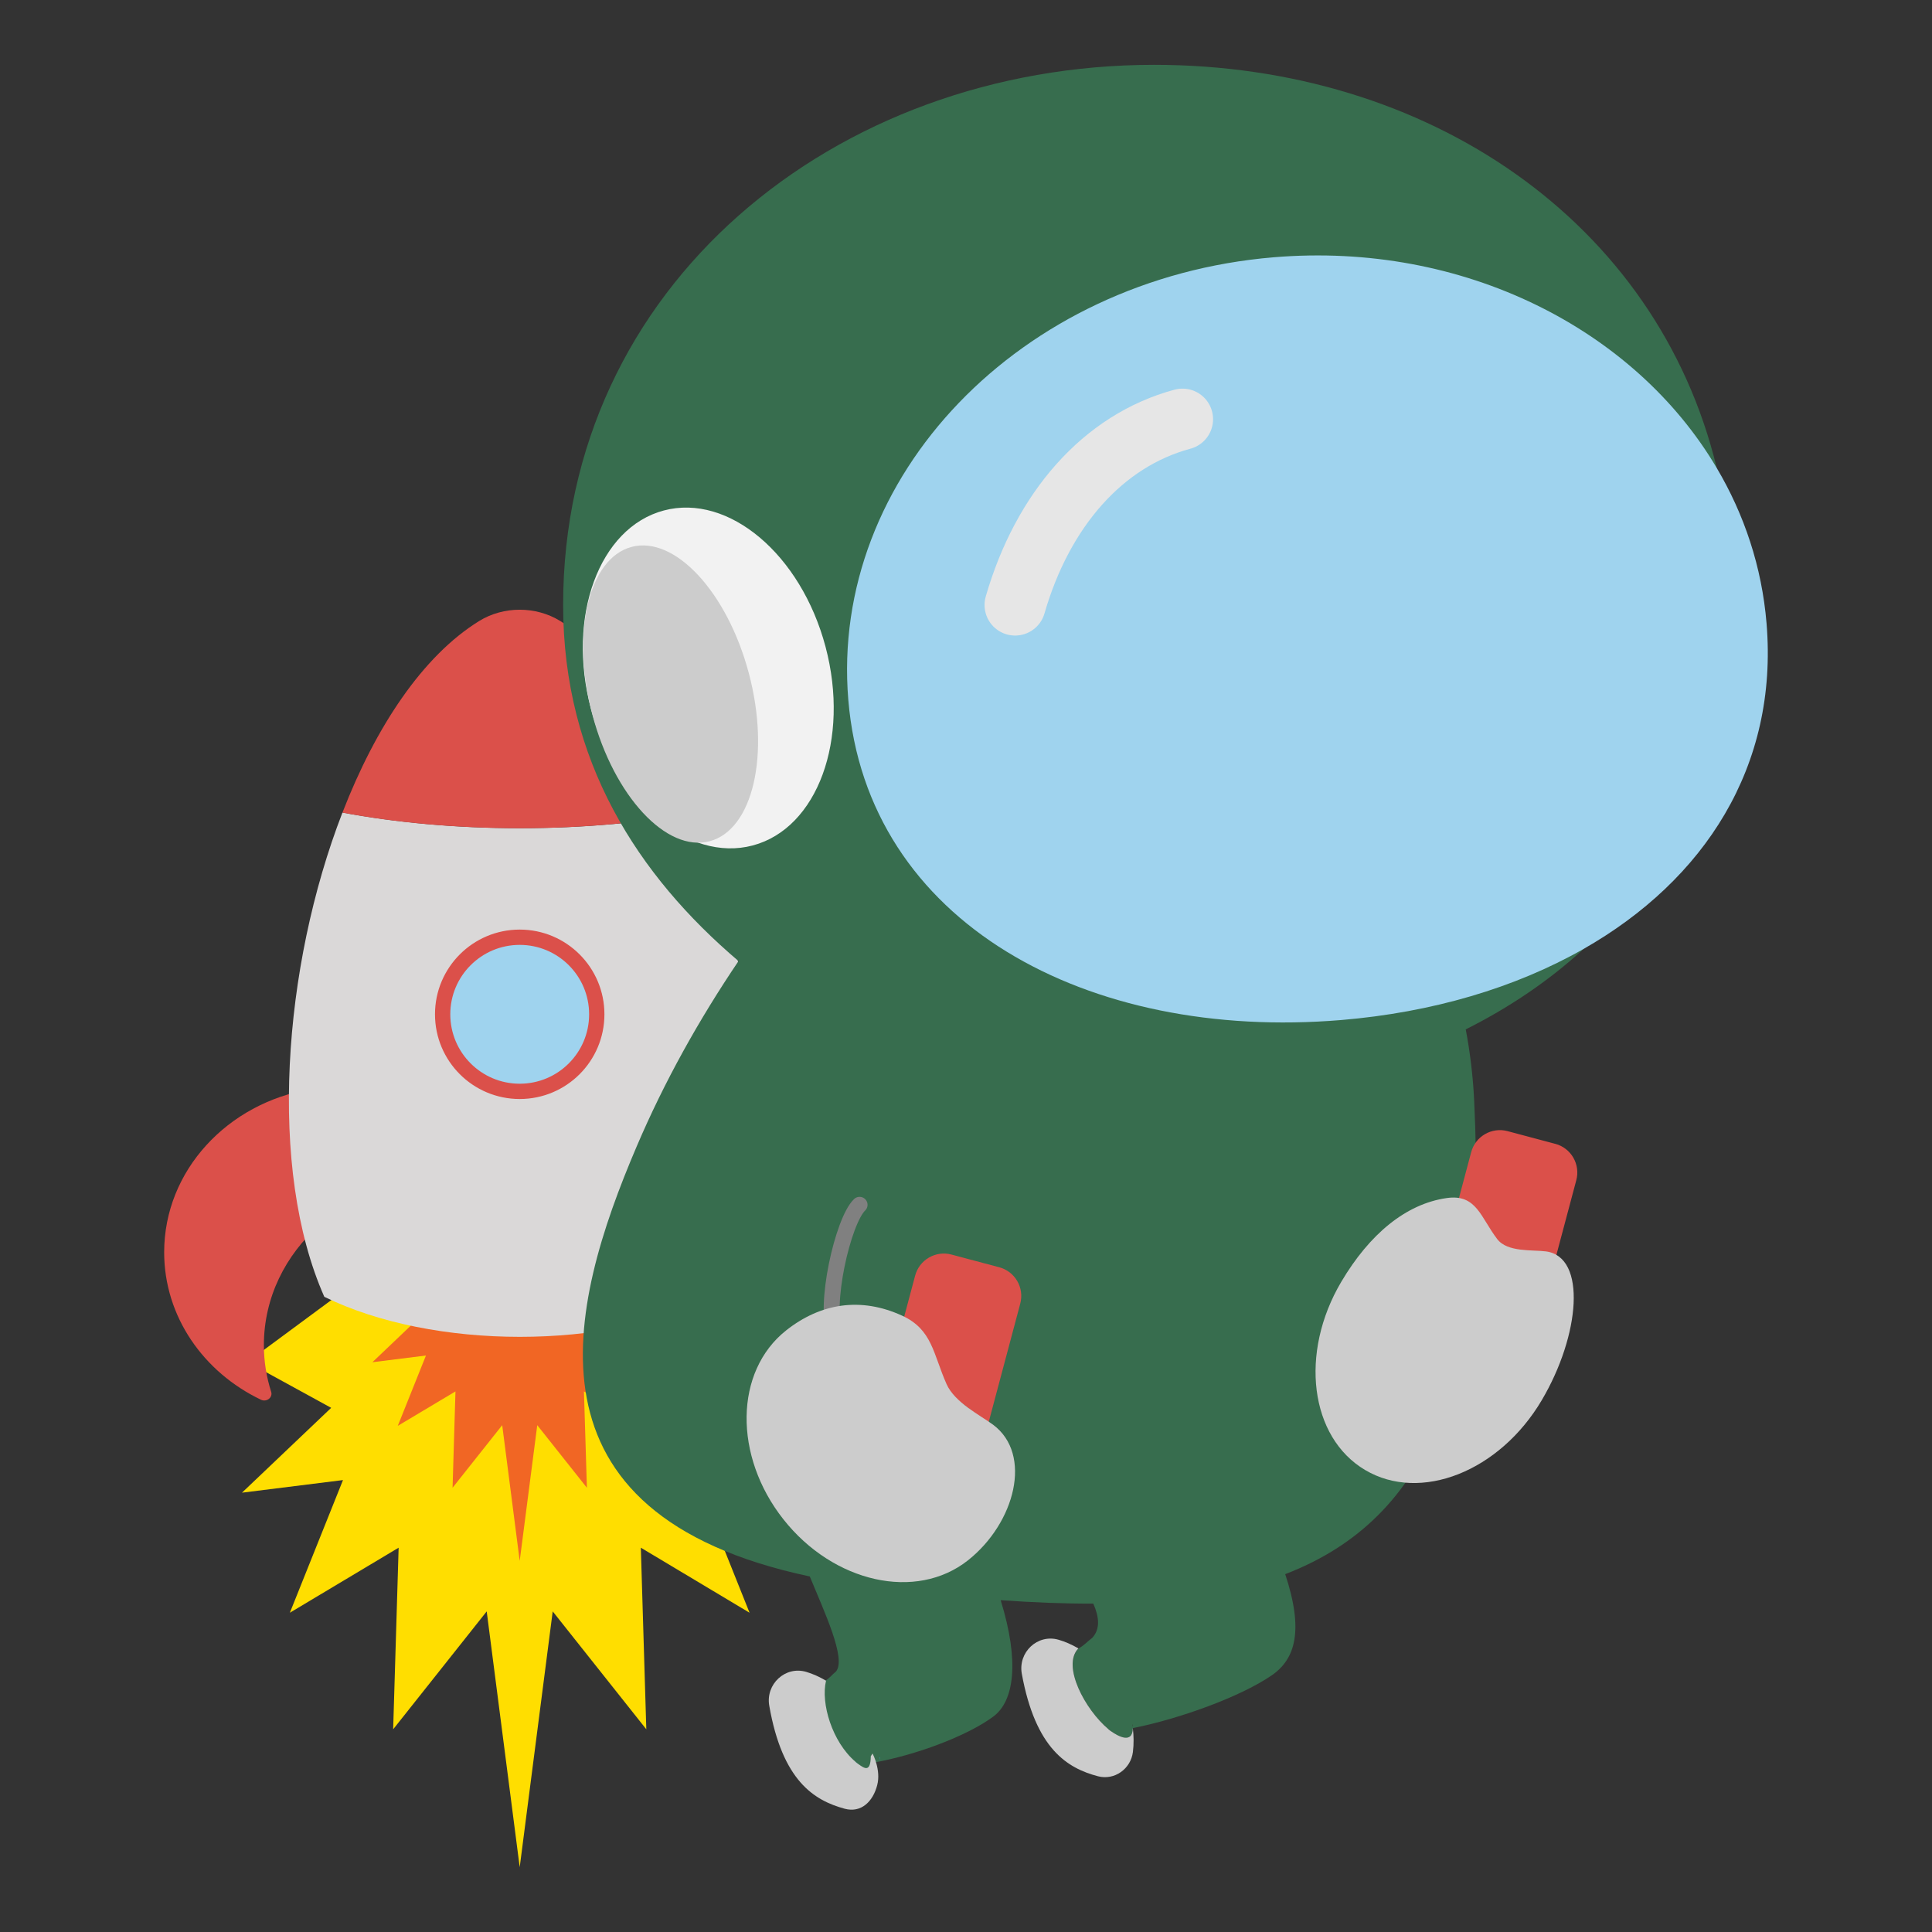 <?xml version="1.0" encoding="UTF-8"?><svg id="astronaut_green" xmlns="http://www.w3.org/2000/svg" viewBox="0 0 360 360"><rect x="0" y="0" width="360" height="360" fill="#333333" stroke="none"/><defs><style>.cls-1{stroke:gray;stroke-width:2.97px;}.cls-1,.cls-2{fill:none;stroke-linecap:round;}.cls-1,.cls-2,.cls-3{stroke-miterlimit:10;}.cls-4{fill:#f2f2f2;}.cls-5{fill:#ffde00;}.cls-6{fill:#f16624;}.cls-7,.cls-3{fill:#9fd3ee;}.cls-8{fill:#ccc;}.cls-9{fill:#db504a;}.cls-10{fill:#dad8d8;}.cls-11{fill:#29abe2;}.cls-12{fill:#376d4e;}.cls-2{stroke:#e6e6e6;stroke-width:11.39px;}.cls-3{stroke:#db504a;stroke-width:2.85px;}</style></defs><g id="astronaut_1"><g id="rocket_fire_1"><g id="fire"><polyline class="cls-5" points="96.84 347.93 102.99 300.26 120.43 322.23 119.41 288.39 139.67 300.51 129.78 275.79 148.59 278.14 131.97 262.33 147.56 253.79 97.99 215.46 46.12 253.79 61.71 262.33 45.09 278.14 63.91 275.79 54.01 300.51 74.28 288.39 73.26 322.23 90.69 300.26 96.84 347.93"/><polyline class="cls-6" points="96.84 290.85 100.11 265.56 109.36 277.22 108.81 259.27 119.57 265.69 114.32 252.58 124.3 253.83 115.48 245.44 123.75 240.91 97.45 220.57 69.93 240.91 78.2 245.44 69.39 253.83 79.37 252.58 74.12 265.69 84.87 259.27 84.33 277.22 93.58 265.56 96.84 290.85"/></g><g id="rocket_ship"><g><path class="cls-9" d="M57.92,202.95c-15.53,2.57-27.33,15.19-27.33,30.39,0,11.98,7.33,22.36,18.04,27.48,1.05,.5,2.23-.42,1.9-1.47-.88-2.76-1.36-5.67-1.36-8.7,0-8.85,4.02-16.81,10.42-22.44-1.47-7.85-1.99-16.44-1.67-25.26Z"/><path class="cls-9" d="M135.76,202.95c15.53,2.57,27.33,15.19,27.33,30.39,0,11.98-7.33,22.36-18.04,27.48-1.05,.5-2.23-.42-1.9-1.47,.88-2.76,1.36-5.67,1.36-8.7,0-8.85-4.02-16.81-10.42-22.44,1.47-7.85,1.99-16.44,1.67-25.26Z"/></g><path class="cls-10" d="M63.81,151.41c-11.14,28.75-13.91,66.45-3.38,90.23,20.27,9.95,52.65,9.95,72.82,0,10.53-23.78,7.76-61.48-3.37-90.23-9.9,1.86-21.13,2.91-33.03,2.91s-23.13-1.06-33.03-2.91Z"/><path class="cls-9" d="M104.4,115.72c-4.54-2.81-10.58-2.81-15.12,0-10.52,6.5-19.28,19.72-25.47,35.7,9.9,1.86,21.13,2.91,33.03,2.91s23.13-1.06,33.03-2.91c-6.19-15.98-14.95-29.2-25.47-35.7Z"/><circle class="cls-3" cx="96.84" cy="189" r="14.36"/></g></g><g id="astronaut_fly"><path class="cls-12" d="M319.88,87.17c-11.09-45.87-53.8-75.09-104.83-75.09-59.46,0-110.12,41.2-110.12,100.66,0,29.05,13.98,50.45,32.68,66.34-7.38,10.92-13.82,22.46-18.99,34.58-12.76,29.9-22.76,68.41,32.27,80.09,2.7,6.57,6.86,15.36,4.88,17.71-.66,.52-1.2,1.27-2.14,1.82,0,0,0,0-.01,0,0,0,0,0,0,0-2.64,3.02,1.41,11.33,5.34,15.15,.09,.09,.19,.17,.28,.26,.05,.05,.11,.1,.16,.15,1.04,.87,3.57,2.65,3.48-.43,0-.02,0-.05,0-.07,0,.02,0,.05,.01,.07,7.5-1.31,17.29-4.89,22.22-8.57,3.83-2.86,4.92-10.11,1.35-21.67,6.08,.43,11.85,.66,17.26,.64,1.08,2.44,1.35,4.75-.23,6.41-.78,.56-1.42,1.34-2.53,1.96,0,0,0,0-.01,0,0,0,0,0,0,0-3.14,3.2,1.22,11.4,5.61,15.06,.1,.09,.21,.16,.31,.25,.06,.05,.12,.1,.18,.14,1.17,.83,4.01,2.5,4.03-.62,0-.02,0-.05,0-.07-.03-.2-.05-.4-.09-.6,.01,0,.06,.02,.06,.02,.02,.22,.02,.4,.02,.58,0,.02,0,.05,.01,.07,8.68-1.72,20.08-5.84,25.88-9.83,4.44-3.05,5.99-8.38,2.52-18.86,26.94-10.37,37.68-36.57,35.21-88.21-.22-4.64-.77-9.06-1.57-13.3,8.11-4.07,15.49-9.05,21.92-14.95,23.41-50.71-20.77-34.13-43.43-28.35-8.84-9.95-19.38-17.91-30.14-24.22-.04-1.66-.11-3.37-.26-5.21-3.47-41.61-27.26-27.83,19.99-31.77,35.34-2.95,88.21,57.43,78.68-.12Z"/><path class="cls-9" d="M186.19,236.14l-8.89-2.37c-2.96-.79-5.99,.97-6.78,3.93l-4.95,18.57c7.67,.99,14.28,4.56,18.42,9.61l6.12-22.97c.79-2.96-.97-5.99-3.93-6.78Z"/><path class="cls-9" d="M289.8,213.14l-8.89-2.37c-2.96-.79-5.99,.97-6.78,3.93l-4.95,18.57c7.67,.99,14.28,4.56,18.42,9.61l6.12-22.97c.79-2.96-.97-5.99-3.93-6.78Z"/><path class="cls-8" d="M211.08,321.99c-.02,3.12-2.86,1.44-4.03,.62-.08-.05-.14-.1-.2-.14-.18-.13-.3-.23-.3-.23,0,0,0-.01,0-.02-4.38-3.66-8.75-11.86-5.61-15.06,0,0,0,0,0,0,0,0,0,0,.01,0-1.24-.72-2.49-1.27-3.71-1.62-3.92-1.12-7.57,2.34-6.84,6.35,2.56,14,8.49,17.59,14.19,19.09,3.07,.81,6.12-1.37,6.51-4.52,.19-1.54,.16-3.03-.02-4.47,0,0,0,0,0,0Z"/><g id="left_leg"><path class="cls-11" d="M163.93,328.09s0,0,0,0c0-.02,0-.05,0-.07,0,.02,0,.05,0,.07Z"/><path class="cls-8" d="M162.26,327.25c-.04,3.12-1.2,2.26-2.36,1.43-.08-.05-.14-.1-.2-.15-.18-.13-.29-.23-.29-.23,0,0,0-.01,0-.02-4.36-3.7-6.5-10.92-5.49-15.1,0,0,0,0,0,0,0,0,0,0,.01,0-1.23-.73-2.48-1.29-3.7-1.65-3.91-1.15-7.59,2.29-6.89,6.3,2.45,14.02,8.36,17.65,14.05,19.2,3.07,.83,5.28-1.33,6.07-4.41,.72-2.78-.79-5.74-.87-5.88,0,0-.32,.5-.32,.5Z"/><path class="cls-11" d="M163.91,327.44s-.05-.02-.06-.02c.03,.2,.06,.4,.08,.6,0-.18,0-.36-.02-.58Z"/><path class="cls-11" d="M159.7,328.54c.06,.05,.12,.09,.2,.15-.06-.05-.12-.1-.18-.14,0,0-.01,0-.02,0Z"/><path class="cls-11" d="M159.7,328.54s.01,0,.02,0c-.1-.08-.21-.16-.31-.25,0,0,0,.01,0,.02,0,0,.11,.09,.29,.23Z"/></g><path class="cls-1" d="M160.17,224.5c-3.1,2.96-6.76,19-4.5,24.07"/><path class="cls-8" d="M180.36,290.75c-9.64,7.62-25.03,4.2-34.38-7.64-9.35-11.83-9.12-27.6,.52-35.22,6.43-5.08,13.93-6.27,21.63-2.72,5.61,2.59,5.74,7.1,8.25,12.74,1.53,3.44,6.24,5.77,8.66,7.56,7.42,5.51,4.12,18.32-4.68,25.28Z"/><path class="cls-8" d="M287.27,260.93c-7.85,13.27-22.58,19.09-32.89,12.99-10.31-6.1-12.3-21.81-4.45-35.08,5.24-8.85,12.01-14.51,19.64-15.6,5.55-.8,6.31,3.58,9.42,7.65,1.9,2.49,6.59,1.96,9.07,2.29,7.64,1,6.38,15.63-.79,27.75Z"/><path class="cls-7" d="M329.17,116.14c-.87-10.49-4.14-20.27-9.3-28.97-15.29-25.84-47.19-42.18-82.53-39.23-47.25,3.94-82.74,40.86-79.27,82.47,3.47,41.61,44.58,63.6,91.83,59.66,16.99-1.42,32.45-6.01,45.14-13.23,22.59-12.85,36.35-34.05,34.13-60.7Z"/><g id="ear_thing"><ellipse class="cls-4" cx="131.98" cy="126.32" rx="22.61" ry="32.29" transform="translate(-28 38.11) rotate(-14.87)"/><ellipse class="cls-8" cx="124.97" cy="129.32" rx="15.08" ry="28.37" transform="translate(-29.01 36.41) rotate(-14.87)"/></g><path class="cls-2" d="M189.15,112.73c5.14-17.78,16.38-30.64,31.19-34.62"/></g></g></svg>
